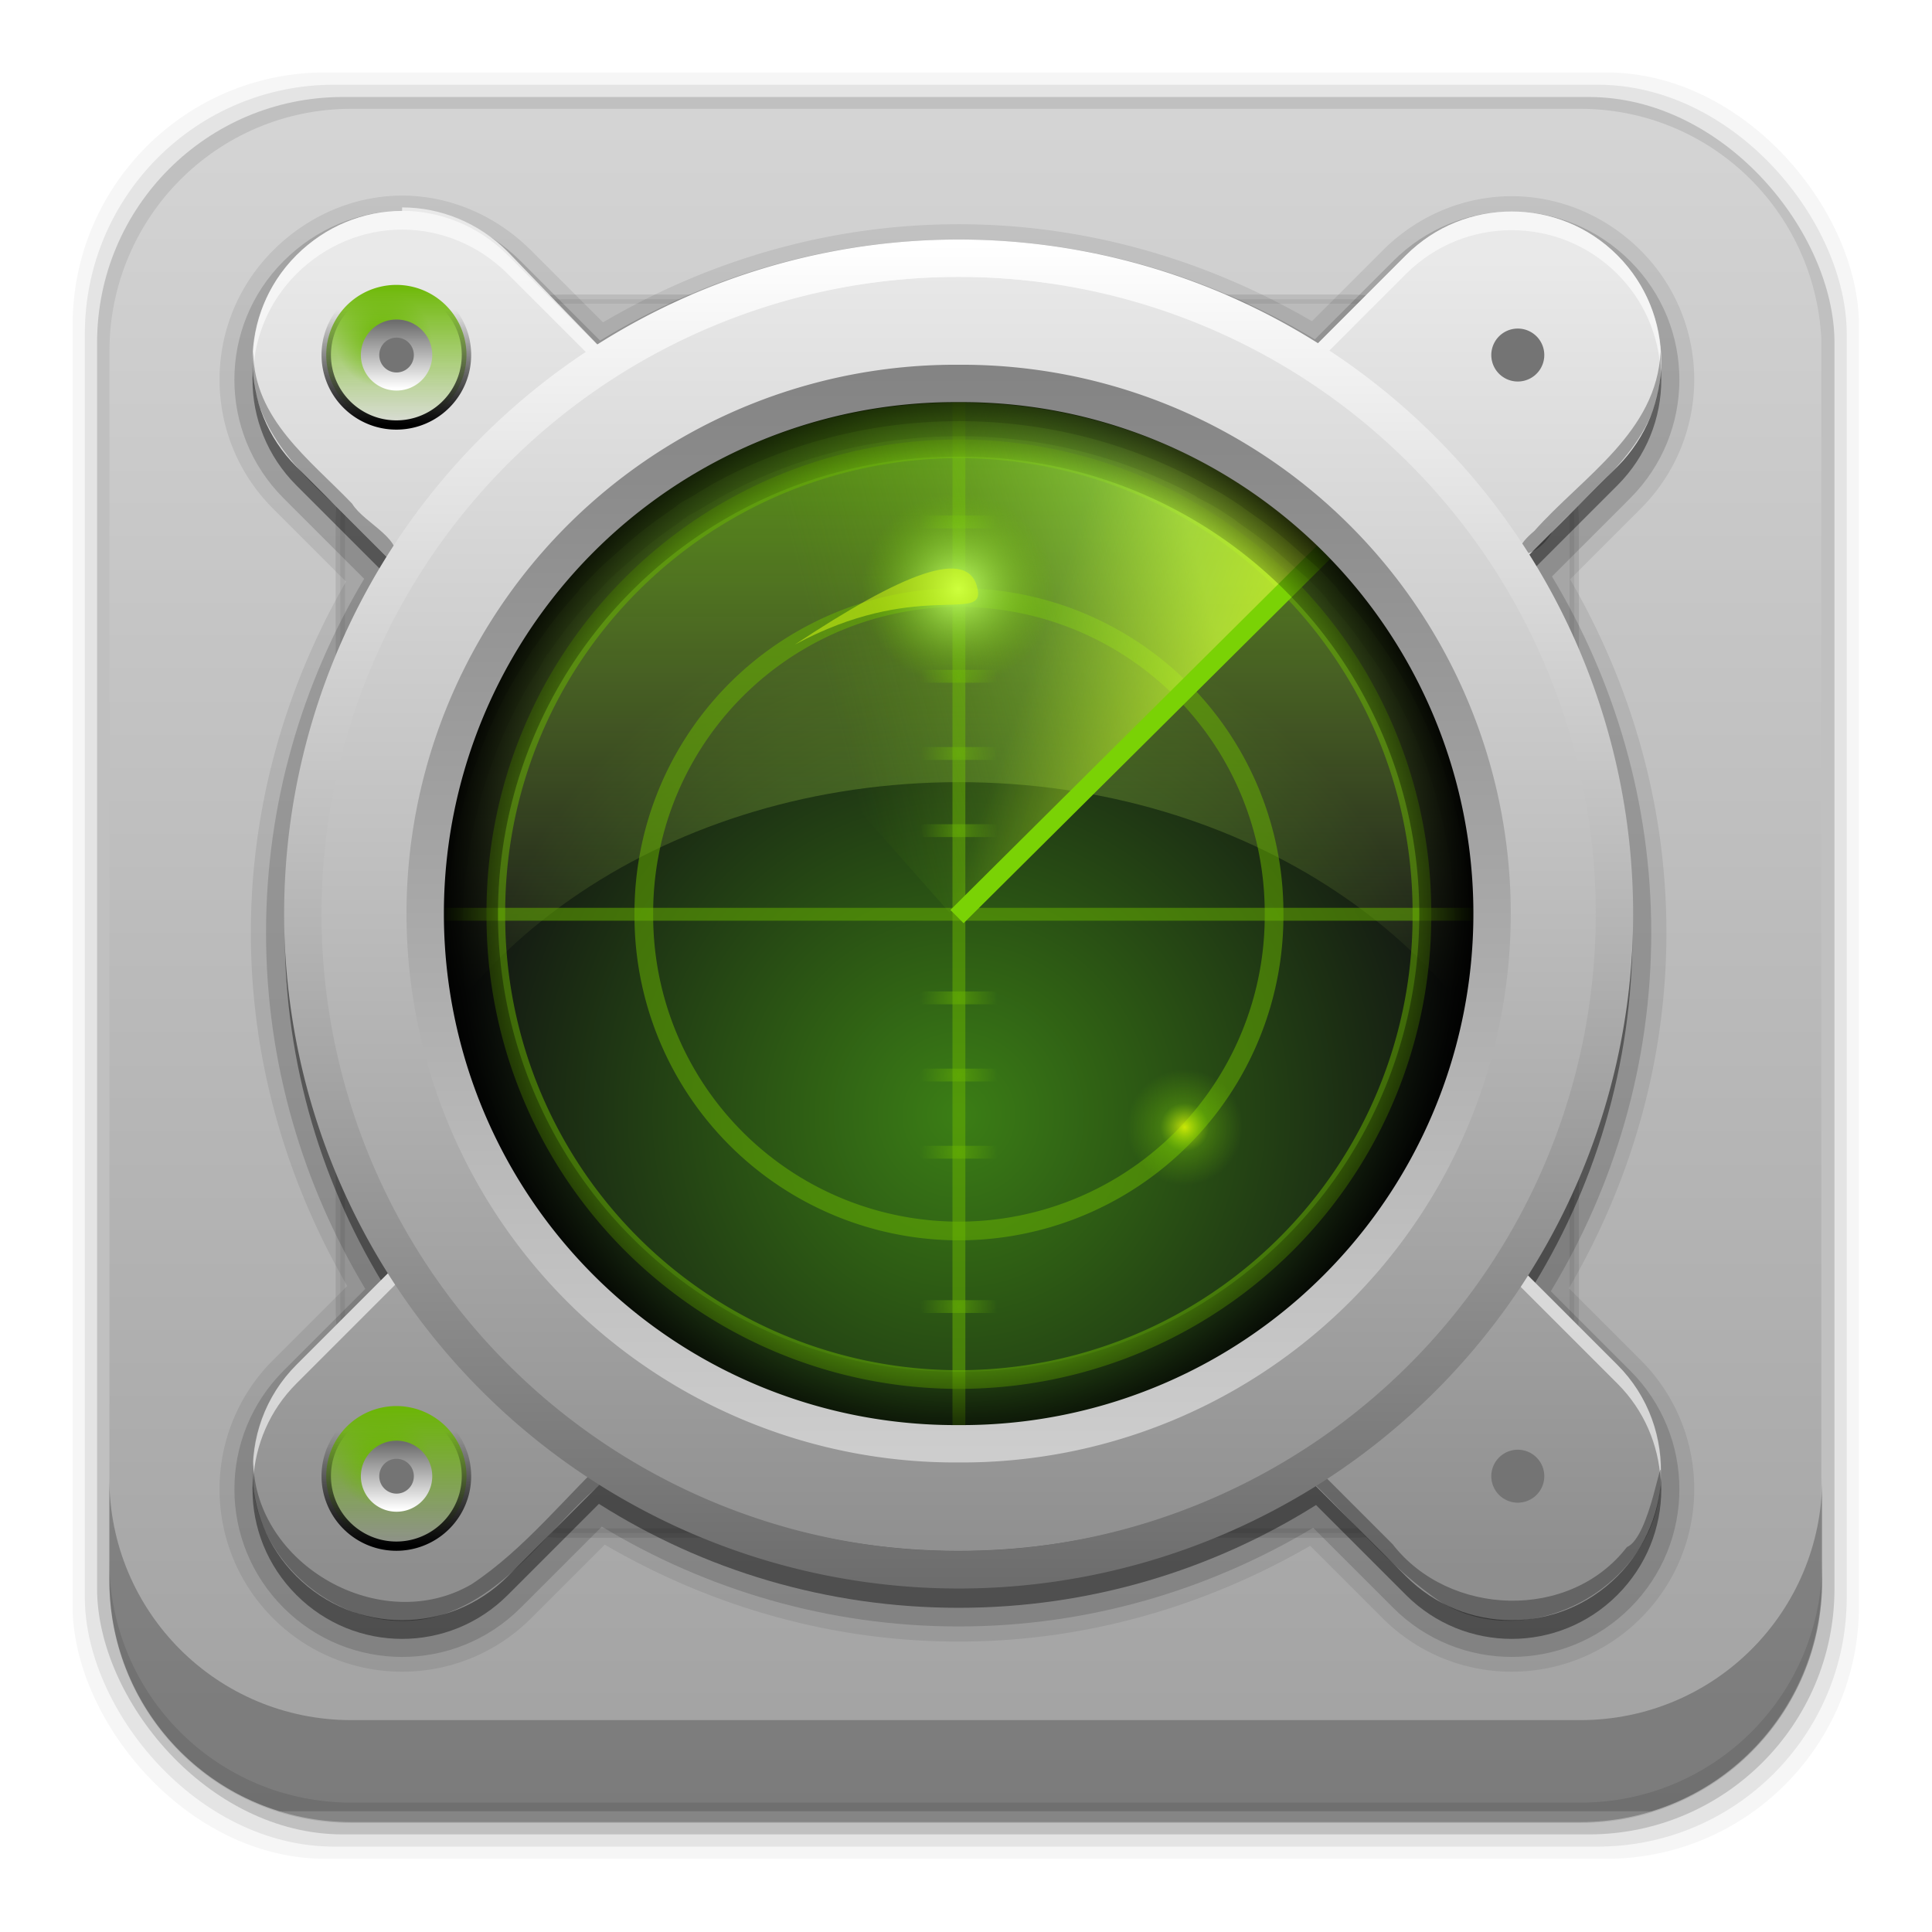 <?xml version="1.0" encoding="UTF-8" standalone="no"?>
<!-- Created with Inkscape (http://www.inkscape.org/) -->

<svg
   xmlns:dc="http://purl.org/dc/elements/1.1/"
   xmlns:cc="http://creativecommons.org/ns#"
   xmlns:rdf="http://www.w3.org/1999/02/22-rdf-syntax-ns#"
   xmlns:svg="http://www.w3.org/2000/svg"
   xmlns="http://www.w3.org/2000/svg"
   xmlns:xlink="http://www.w3.org/1999/xlink"
   xmlns:sodipodi="http://sodipodi.sourceforge.net/DTD/sodipodi-0.dtd"
   xmlns:inkscape="http://www.inkscape.org/namespaces/inkscape"
   id="svg2"
   height="96"
   width="96"
   version="1.1"
   inkscape:version="0.48.5 r10040"
   sodipodi:docname="zenmap.svg">
  <sodipodi:namedview
     pagecolor="#ffffff"
     bordercolor="#666666"
     borderopacity="1"
     objecttolerance="10"
     gridtolerance="10"
     guidetolerance="10"
     inkscape:pageopacity="0"
     inkscape:pageshadow="2"
     inkscape:window-width="640"
     inkscape:window-height="480"
     id="namedview73852" />
  <defs
     id="defs4">
    <linearGradient
       id="linearGradient3700-0">
      <stop
         id="stop3702-2"
         stop-color="#70a83e"
         offset="0" />
      <stop
         id="stop3704-9"
         stop-color="#9fd058"
         offset="1" />
    </linearGradient>
    <linearGradient
       id="linearGradient4982"
       y2="5.988"
       xlink:href="#linearGradient3700-0"
       gradientUnits="userSpaceOnUse"
       x2="48"
       gradientTransform="translate(101.91 941.34)"
       y1="90"
       x1="48" />
    <clipPath
       id="clipPath3613-68">
      <rect
         id="rect3615-90"
         rx="6"
         ry="6"
         height="84"
         width="84"
         y="6"
         x="6"
         fill="#fff" />
    </clipPath>
    <filter
       id="filter3794-65"
       height="1.384"
       width="1.384"
       color-interpolation-filters="sRGB"
       y="-.192"
       x="-.192">
      <feGaussianBlur
         id="feGaussianBlur3796-33"
         stdDeviation="5.28" />
    </filter>
    <radialGradient
       id="radialGradient4133"
       gradientUnits="userSpaceOnUse"
       cy="88.987"
       cx="64.134"
       gradientTransform="matrix(.839 6.6474e-8 -6.789e-8 .856 10.352 12.774)"
       r="39.753">
      <stop
         id="stop3457"
         stop-color="#3b7e15"
         offset="0" />
      <stop
         id="stop3459"
         stop-color="#131813"
         offset="1" />
    </radialGradient>
    <linearGradient
       id="linearGradient3665"
       y2="61.944"
       gradientUnits="userSpaceOnUse"
       x2="58.102"
       gradientTransform="matrix(.688 0 0 .814 4.055 1.642)"
       y1="15.531"
       x1="58.102">
      <stop
         id="stop3661-0"
         stop-color="#6fde00"
         stop-opacity=".742"
         offset="0" />
      <stop
         id="stop3663"
         stop-color="#e3ff77"
         stop-opacity="0"
         offset="1" />
    </linearGradient>
    <radialGradient
       id="radialGradient3573"
       xlink:href="#linearGradient3567"
       gradientUnits="userSpaceOnUse"
       cy="59.5"
       cx="64"
       gradientTransform="matrix(1 0 0 1.374 0 -24.273)"
       r="3" />
    <linearGradient
       id="linearGradient3567">
      <stop
         id="stop3569-1"
         stop-color="#6ab700"
         offset="0" />
      <stop
         id="stop3571-2"
         stop-color="#6ab700"
         stop-opacity="0"
         offset="1" />
    </linearGradient>
    <radialGradient
       id="radialGradient3577"
       xlink:href="#linearGradient3567"
       gradientUnits="userSpaceOnUse"
       cy="59.5"
       cx="64"
       gradientTransform="matrix(1 0 0 1.374 0 -30.273)"
       r="3" />
    <radialGradient
       id="radialGradient3581"
       xlink:href="#linearGradient3567"
       gradientUnits="userSpaceOnUse"
       cy="59.5"
       cx="64"
       gradientTransform="matrix(1 0 0 1.374 0 -36.273)"
       r="3" />
    <radialGradient
       id="radialGradient3585"
       xlink:href="#linearGradient3567"
       gradientUnits="userSpaceOnUse"
       cy="59.5"
       cx="64"
       gradientTransform="matrix(1 0 0 1.374 0 -48.273)"
       r="3" />
    <radialGradient
       id="radialGradient3589"
       xlink:href="#linearGradient3567"
       gradientUnits="userSpaceOnUse"
       cy="59.5"
       cx="64"
       gradientTransform="matrix(1 0 0 1.374 0 -11.273)"
       r="3" />
    <radialGradient
       id="radialGradient3593"
       xlink:href="#linearGradient3567"
       gradientUnits="userSpaceOnUse"
       cy="59.5"
       cx="64"
       gradientTransform="matrix(1 0 0 1.374 0 -5.272)"
       r="3" />
    <radialGradient
       id="radialGradient3597"
       xlink:href="#linearGradient3567"
       gradientUnits="userSpaceOnUse"
       cy="59.5"
       cx="64"
       gradientTransform="matrix(1 0 0 1.374 0 .727)"
       r="3" />
    <radialGradient
       id="radialGradient3601"
       xlink:href="#linearGradient3567"
       gradientUnits="userSpaceOnUse"
       cy="59.5"
       cx="64"
       gradientTransform="matrix(1 0 0 1.374 0 12.727)"
       r="3" />
    <radialGradient
       id="radialGradient3675"
       xlink:href="#linearGradient3677"
       gradientUnits="userSpaceOnUse"
       cy="81.276"
       cx="76.208"
       r="2.748" />
    <linearGradient
       id="linearGradient3677">
      <stop
         id="stop3679-2"
         stop-color="#ecff07"
         offset="0" />
      <stop
         id="stop3687-5"
         stop-color="#93f503"
         stop-opacity=".289"
         offset=".419" />
      <stop
         id="stop3681-5"
         stop-color="#88eb00"
         stop-opacity="0"
         offset="1" />
    </linearGradient>
    <linearGradient
       id="linearGradient3699"
       y2="76.775"
       xlink:href="#linearGradient3701-31"
       gradientUnits="userSpaceOnUse"
       x2="69.852"
       y1="90.907"
       x1="48.103" />
    <linearGradient
       id="linearGradient3701-31">
      <stop
         id="stop3703-20"
         stop-color="#c0ff67"
         offset="0" />
      <stop
         id="stop3705-83"
         stop-color="#68b300"
         stop-opacity="0"
         offset="1" />
    </linearGradient>
    <radialGradient
       id="radialGradient3709"
       xlink:href="#linearGradient3701-31"
       gradientUnits="userSpaceOnUse"
       cy="81.276"
       cx="76.208"
       r="2.748" />
    <filter
       id="filter3737"
       height="1.614"
       width="1.255"
       color-interpolation-filters="sRGB"
       y="-.307"
       x="-.127">
      <feGaussianBlur
         id="feGaussianBlur3739"
         stdDeviation="0.756" />
    </filter>
    <linearGradient
       id="linearGradient3735-2"
       y2="95.403"
       gradientUnits="userSpaceOnUse"
       x2="64.134"
       y1="95.349"
       x1="48.639">
      <stop
         id="stop3731-6"
         stop-color="#d9ff13"
         offset="0" />
      <stop
         id="stop3733-5"
         stop-color="#d9ff13"
         stop-opacity="0"
         offset="1" />
    </linearGradient>
    <linearGradient
       id="linearGradient3199">
      <stop
         id="stop3201-7"
         stop-color="#6d6d6d"
         offset="0" />
      <stop
         id="stop3203-9"
         stop-color="#fff"
         offset="1" />
    </linearGradient>
    <linearGradient
       id="linearGradient3410">
      <stop
         id="stop3412"
         offset="0" />
      <stop
         id="stop3414"
         stop-opacity="0"
         offset="1" />
    </linearGradient>
    <linearGradient
       id="linearGradient48755"
       y2="65.809"
       gradientUnits="userSpaceOnUse"
       x2="112.57"
       gradientTransform="matrix(0 .554 -.533 0 82.678 966.23)"
       y1="65.809"
       x1="15.701">
      <stop
         id="stop3260-63"
         stop-color="#848484"
         offset="0" />
      <stop
         id="stop3262-33"
         stop-color="#cdcdcd"
         offset="1" />
    </linearGradient>
    <linearGradient
       id="linearGradient48758"
       y2="65.809"
       xlink:href="#linearGradient3199"
       gradientUnits="userSpaceOnUse"
       x2="112.61"
       gradientTransform="matrix(0 -.686 .659 0 4.284 1045.7)"
       y1="65.809"
       x1="15.657" />
    <linearGradient
       id="linearGradient48763"
       y2="64"
       gradientUnits="userSpaceOnUse"
       x2="115"
       gradientTransform="matrix(0 -.639 .639 0 6.74 1042.7)"
       y1="64"
       x1="13">
      <stop
         id="stop3193-1"
         stop-color="#8e8e8e"
         offset="0" />
      <stop
         id="stop3195-7"
         stop-color="#e9e9e9"
         offset="1" />
    </linearGradient>
    <radialGradient
       id="radialGradient48766"
       gradientUnits="userSpaceOnUse"
       cy="65.809"
       cx="64.134"
       gradientTransform="matrix(.003 .537 -.507 .003 80.771 967.13)"
       r="51.056">
      <stop
         id="stop4707"
         stop-opacity="0"
         offset="0" />
      <stop
         id="stop4713"
         stop-opacity="0"
         offset=".816" />
      <stop
         id="stop4709"
         offset="1" />
    </radialGradient>
    <linearGradient
       id="linearGradient48787"
       y2="5.988"
       gradientUnits="userSpaceOnUse"
       x2="48"
       gradientTransform="matrix(1.173 0 0 1.173 -9.989 -14.036)"
       y1="90"
       x1="48">
      <stop
         id="stop3189-75"
         stop-color="#a0a0a0"
         offset="0" />
      <stop
         id="stop3191-89"
         stop-color="#dcdcdc"
         offset="1" />
    </linearGradient>
    <radialGradient
       id="radialGradient48790"
       xlink:href="#linearGradient3567"
       gradientUnits="userSpaceOnUse"
       cy="22.181"
       cx="22.723"
       gradientTransform="matrix(.688 0 0 .677 7.415 7.544)"
       r="3.742" />
    <linearGradient
       id="linearGradient48792"
       y2="21.092"
       xlink:href="#linearGradient3567"
       gradientUnits="userSpaceOnUse"
       x2="19.766"
       y1="21.092"
       x1="27.734" />
    <linearGradient
       id="linearGradient48794"
       y2="23.371"
       xlink:href="#linearGradient3410"
       gradientUnits="userSpaceOnUse"
       x2="26.162"
       y1="23.371"
       x1="20" />
    <linearGradient
       id="linearGradient48796"
       y2="23.371"
       xlink:href="#linearGradient3199"
       gradientUnits="userSpaceOnUse"
       x2="28.485"
       y1="23.371"
       x1="19" />
  </defs>
  <g
     id="layer1"
     transform="translate(0 -956.36)">
    <rect
       id="rect5261-6"
       fill-opacity=".039"
       ry="12.552"
       height="88.762"
       width="88.762"
       y="959.96"
       x="3.608" />
    <rect
       id="rect5259-9"
       fill-opacity=".078"
       ry="12.38"
       height="87.546"
       width="87.546"
       y="960.57"
       x="4.216" />
    <rect
       id="rect5257-5"
       fill-opacity=".157"
       ry="12.208"
       height="86.33"
       width="86.33"
       y="961.18"
       x="4.824" />
    <path
       id="rect2419"
       d="m17.469 5.406c-6.668 0-12.032 5.395-12.032 12.063l0.001 61.031c0 5.418 3.533 9.982 8.438 11.5h68.187c4.715-1.457 8.172-5.734 8.438-10.875v-62.281c-0.321-6.377-5.54-11.438-12-11.438l-61.031 0z"
       transform="translate(0 956.36)"
       fill="url(#linearGradient48787)" />
    <rect
       id="rect3873"
       rx="6"
       ry="6"
       height="84"
       width="84"
       display="none"
       y="947.34"
       x="107.91"
       fill="url(#linearGradient4982)" />
    <rect
       id="rect3880"
       rx="6"
       ry="6"
       height="84"
       width="84"
       display="none"
       y="947.34"
       x="107.91"
       fill="url(#linearGradient4982)" />
    <path
       id="rect5265-0"
       d="m5.432 1029.8v5.066c0 6.668 5.364 12.032 12.032 12.032h61.049c6.668 0 12.032-5.364 12.032-12.032v-5.066c0 6.668-5.364 12.032-12.032 12.032h-61.049c-6.668 0-12.032-5.364-12.032-12.032z"
       fill-opacity=".235" />
    <path
       id="path5252-0"
       d="m5.432 1033.9v1.013c0 6.668 5.364 12.032 12.032 12.032h61.049c6.668 0 12.032-5.364 12.032-12.032v-1.013c0 6.668-5.364 12.032-12.032 12.032h-61.049c-6.668 0-12.032-5.364-12.032-12.032z"
       fill-opacity=".098" />
    <g
       id="layer5"
       transform="matrix(.929 0 0 .929 2.975 957.29)">
      <rect
         id="rect3171"
         height="66"
         stroke="#000"
         stroke-linecap="round"
         stroke-width=".5"
         rx="12"
         ry="12"
         width="66"
         opacity=".3"
         clip-path="url(#clipPath3613-68)"
         filter="url(#filter3794-65)"
         y="15"
         x="15" />
    </g>
    <g
       id="layer3"
       transform="matrix(.929 0 0 .929 2.975 957.29)">
      <path
         id="path3172"
         d="m103.89 75.527a39.753 39.753 0 1 1 -79.505 0 39.753 39.753 0 1 1 79.505 0z"
         transform="matrix(.802 0 0 .802 -3.373 -12.703)"
         fill="url(#radialGradient4133)" />
      <path
         id="path3650"
         d="m48.094 15.995c-17.609 0-31.911 16.926-31.911 37.767 0 2.642 0.251 5.222 0.688 7.711 3.013-11.784 15.849-20.639 31.223-20.639s28.21 8.855 31.223 20.639c0.437-2.489 0.688-5.07 0.688-7.711 0-20.841-14.302-37.767-31.911-37.767z"
         fill="url(#linearGradient3665)" />
      <path
         id="path3476"
         opacity=".5"
         stroke-linejoin="round"
         d="m103.89 75.527a39.753 39.753 0 1 1 -79.505 0 39.753 39.753 0 1 1 79.505 0z"
         transform="matrix(.623 0 0 .623 8.128 .842)"
         stroke="#6ab700"
         stroke-linecap="square"
         stroke-width="1.605"
         fill="none" />
      <path
         id="path3480"
         opacity=".5"
         stroke-linejoin="round"
         d="m103.89 75.527a39.753 39.753 0 1 1 -79.505 0 39.753 39.753 0 1 1 79.505 0z"
         transform="matrix(.424 0 0 .424 20.895 15.876)"
         stroke="#6ab700"
         stroke-linecap="square"
         stroke-width="2.358"
         fill="none" />
      <g
         id="g3603"
         transform="matrix(.688 0 0 .688 4.055 3.868)">
        <path
           id="path3482"
           opacity=".5"
           d="m63.5 18v92h1v-92h-1z"
           fill-rule="evenodd"
           fill="#6ab700" />
        <rect
           id="rect3486"
           opacity=".5"
           height="1"
           width="6"
           y="57"
           x="61"
           fill="url(#radialGradient3573)" />
        <rect
           id="rect3575"
           opacity=".5"
           height="1"
           width="6"
           y="51"
           x="61"
           fill="url(#radialGradient3577)" />
        <rect
           id="rect3579"
           opacity=".5"
           height="1"
           width="6"
           y="45"
           x="61"
           fill="url(#radialGradient3581)" />
        <rect
           id="rect3583"
           opacity=".5"
           height="1"
           width="6"
           y="33"
           x="61"
           fill="url(#radialGradient3585)" />
        <rect
           id="rect3587"
           opacity=".5"
           height="1"
           width="6"
           y="70"
           x="61"
           fill="url(#radialGradient3589)" />
        <rect
           id="rect3591"
           opacity=".5"
           height="1"
           width="6"
           y="76"
           x="61"
           fill="url(#radialGradient3593)" />
        <rect
           id="rect3595"
           opacity=".5"
           height="1"
           width="6"
           y="82"
           x="61"
           fill="url(#radialGradient3597)" />
        <rect
           id="rect3599"
           opacity=".5"
           height="1"
           width="6"
           y="94"
           x="61"
           fill="url(#radialGradient3601)" />
      </g>
      <g
         id="g3614"
         transform="matrix(0 .688 -.688 0 92.133 3.868)">
        <path
           id="path3616"
           opacity=".5"
           d="m63.5 18v92h1v-92h-1z"
           fill-rule="evenodd"
           fill="#6ab700" />
        <rect
           id="rect3618"
           opacity=".5"
           height="1"
           width="6"
           y="57"
           x="61"
           fill="url(#radialGradient3573)" />
        <rect
           id="rect3620"
           opacity=".5"
           height="1"
           width="6"
           y="51"
           x="61"
           fill="url(#radialGradient3577)" />
        <rect
           id="rect3622"
           opacity=".5"
           height="1"
           width="6"
           y="45"
           x="61"
           fill="url(#radialGradient3581)" />
        <rect
           id="rect3624"
           opacity=".5"
           height="1"
           width="6"
           y="33"
           x="61"
           fill="url(#radialGradient3585)" />
        <rect
           id="rect3626"
           opacity=".5"
           height="1"
           width="6"
           y="70"
           x="61"
           fill="url(#radialGradient3589)" />
        <rect
           id="rect3628"
           opacity=".5"
           height="1"
           width="6"
           y="76"
           x="61"
           fill="url(#radialGradient3593)" />
        <rect
           id="rect3630"
           opacity=".5"
           height="1"
           width="6"
           y="82"
           x="61"
           fill="url(#radialGradient3597)" />
        <rect
           id="rect3632"
           opacity=".5"
           height="1"
           width="6"
           y="94"
           x="61"
           fill="url(#radialGradient3601)" />
      </g>
      <path
         id="path3667"
         opacity=".8"
         d="m78.956 81.276a2.748 2.748 0 1 1 -5.497 0 2.748 2.748 0 1 1 5.497 0z"
         transform="matrix(1.127 0 0 1.127 -25.727 -32.307)"
         fill="url(#radialGradient3675)" />
      <path
         id="path3683"
         d="m78.956 81.276a2.748 2.748 0 1 1 -5.497 0 2.748 2.748 0 1 1 5.497 0z"
         transform="matrix(1.502 0 0 1.502 -72.251 -68.679)"
         fill="url(#radialGradient3675)" />
      <path
         id="path3691"
         opacity="0.568"
         d="m98.561 95.403a39.753 39.753 0 0 1 -52.94 15.297l18.513-35.173z"
         transform="matrix(-.761 -.255 .255 -.761 77.132 121.64)"
         fill="url(#linearGradient3699)" />
      <path
         id="path3707"
         d="m78.956 81.276a2.748 2.748 0 1 1 -5.497 0 2.748 2.748 0 1 1 5.497 0z"
         transform="matrix(1.877 0 0 1.877 -94.986 -122.05)"
         fill="url(#radialGradient3709)" />
      <path
         id="path3711"
         opacity=".707"
         d="m13.762 37.555c9.344-5.042 14.667-1.696 14.23-4.238-0.601-3.503-5.936-1.245-14.23 4.238z"
         fill-rule="evenodd"
         transform="matrix(.688 0 0 .688 29.839 7.64)"
         filter="url(#filter3737)"
         fill="#d9ff13" />
      <path
         id="path3727"
         opacity=".568"
         d="m64.134 115.28a39.753 39.753 0 0 1 -18.513 -4.58l18.513-35.173z"
         transform="matrix(-.761 -.255 .255 -.761 77.132 121.64)"
         fill="url(#linearGradient3735-2)" />
      <path
         id="path3689"
         d="m47.984 48.024 22.626-22.483"
         stroke="#7ad205"
         stroke-width="1px"
         fill="none" />
    </g>
    <path
       id="path5129"
       opacity="0.08"
       d="m19.98 966.08c-2.344 0-4.651 0.966-6.413 2.728-3.544 3.544-3.544 9.282 0 12.826l3.627 3.627c-2.956 5.147-4.73 11.073-4.73 17.44 0 6.408 1.795 12.383 4.788 17.556l-3.685 3.685c-3.544 3.544-3.544 9.282 0 12.826 3.544 3.544 9.282 3.544 12.826 0l3.656-3.656c5.184 3.017 11.168 4.817 17.585 4.817 6.37 0 12.313-1.783 17.469-4.759l3.598 3.598c3.544 3.544 9.282 3.544 12.826 0 3.544-3.544 3.544-9.282 0-12.826l-3.569-3.569c3.035-5.202 4.846-11.216 4.846-17.672 0-6.413-1.791-12.381-4.788-17.556l3.511-3.511c3.544-3.544 3.544-9.282 0-12.826-1.77-1.77-4.086-2.699-6.413-2.699s-4.643 0.929-6.413 2.699l-3.511 3.511c-5.176-3.009-11.146-4.817-17.556-4.817-6.457 0-12.467 1.823-17.672 4.875l-3.569-3.569c-1.762-1.762-4.069-2.728-6.413-2.728zm27.654 11.955c4.228 0 8.22 1.061 11.694 2.931 0.049 0.026 0.096 0.06 0.145 0.087 0.019 0.01 0.028 0.041 0.058 0.058a0.751 0.751 0 0 0 0.029 0c0.31 0.171 0.581 0.296 0.812 0.435 0.264 0.159 0.531 0.334 0.812 0.522 0.019 0.013 0.039 0.016 0.058 0.029 0.005 0.005-0.004 0.025 0 0.029 0.007 0.007 0.023-0.006 0.029 0 0.019 0.013 0.039 0.016 0.058 0.029 0.021 0.016 0.045 0.049 0.058 0.058 0.077 0.052 0.116 0.096 0.145 0.116 0.414 0.284 0.853 0.592 1.248 0.9 0.441 0.344 0.877 0.718 1.306 1.103 0.396 0.354 0.741 0.625 1.016 0.9 0.213 0.213 0.441 0.447 0.667 0.696 0.053 0.059 0.091 0.114 0.145 0.174 0.031 0.041 0.05 0.104 0.087 0.145 0.384 0.429 0.759 0.864 1.103 1.306 0.307 0.394 0.616 0.834 0.9 1.248 0.083 0.121 0.173 0.216 0.145 0.174 0.243 0.362 0.45 0.674 0.638 0.987 0.14 0.232 0.264 0.502 0.435 0.812 0.02 0.035 0.047 0.066 0.058 0.087 0.018 0.035 0.032 0.069 0.087 0.145 1.87 3.474 2.931 7.466 2.931 11.694 0 4.332-1.12 8.393-3.076 11.926-0.094 0.17-0.113 0.285-0.116 0.29-0.227 0.397-0.514 0.833-0.783 1.248v0.029c0.026-0.043-0.024 0.015-0.058 0.058-0.017 0.021-0.006 0-0.029 0.029-0.006 0.01-0.024 0.021-0.029 0.029-0.007 0.01 0.006 0.023 0 0.029-0.03 0.032-0.017 0.042-0.029 0.059h-0.029c-0.01 0.014-0.022 0.047-0.029 0.058-0.052 0.077-0.096 0.115-0.116 0.145-0.208 0.303-0.418 0.586-0.609 0.842a0.751 0.751 0 0 0 0 0.029c-0.167 0.223-0.32 0.45-0.493 0.667-0 0-0.047 0.048-0.058 0.058-0.017 0.021-0.041 0.037-0.058 0.059-0.01 0.011-0.019 0.018-0.029 0.029-0.019 0.022-0.057 0.08-0.087 0.116a0.751 0.751 0 0 0 -0.058 0.087c-0.183 0.216-0.399 0.432-0.609 0.667-0.302 0.337-0.558 0.642-0.842 0.929-0.237 0.24-0.476 0.455-0.667 0.638-0.03 0.019-0.048 0.051-0.058 0.058h-0.029c-0.037 0.033-0.072 0.105-0.116 0.145a0.751 0.751 0 0 0 0 0.029c-0.004 0-0.014-0.01-0.029 0a0.751 0.751 0 0 0 -0.029 0c-0.022 0.019-0.033 0.036-0.058 0.058-0.012 0.011-0.016 0.018-0.029 0.029v-0.029a0.751 0.751 0 0 0 -0.058 0.058c-0.006 0.01-0.015 0.015-0.029 0.029-0.273 0.245-0.524 0.478-0.754 0.667-0.296 0.244-0.62 0.466-0.929 0.696a0.751 0.751 0 0 0 0 0.029 0.751 0.751 0 0 0 -0.029 0.029c-0.014 0.013-0.017 0.018-0.029 0.029a0.751 0.751 0 0 0 -0.029 0.029c-0.008 0.01-0.115 0.092-0.029 0.029-0.013 0.012-0.015 0.015-0.029 0.029-0.008 0.01-0.021-0.01-0.029 0-0.403 0.289-0.856 0.566-1.335 0.871 0.017-0.011-0.163 0.089-0.348 0.203-0.383 0.235-0.692 0.429-1.016 0.61-0.029 0.016-0.059 0.043-0.087 0.059-0.018 0.01-0.033 0.016-0.058 0.029-3.485 1.884-7.48 2.96-11.723 2.96-4.228 0-8.22-1.061-11.694-2.931-0.076-0.055-0.11-0.069-0.145-0.087-0.022-0.011-0.052-0.038-0.087-0.058-0.31-0.171-0.581-0.296-0.812-0.435-0.264-0.159-0.518-0.317-0.783-0.493-0.011-0.01-0.018-0.021-0.029-0.029h-0.029a0.751 0.751 0 0 0 -0.029 -0.059c-0.007-0.01-0.023 0.01-0.029 0-0.032-0.031-0.042-0.017-0.058-0.029a0.751 0.751 0 0 0 -0.029 0 0.751 0.751 0 0 0 0 -0.029c-0.007-0.01-0.022-0.025-0.029-0.029-0.077-0.052-0.115-0.095-0.145-0.116-0.303-0.207-0.586-0.418-0.842-0.609 0 0-0.026 0.001-0.029 0-0.003-0.001-0.024 0.001-0.029 0-0.051-0.036-0.091-0.084-0.058-0.058v0.029c-0.039-0.011-0.061-0.013-0.116-0.029-0.114-0.033-0.195-0.074-0.232-0.087 0.017 0.001 0.045-0.01 0.087 0 0.021 0 0.087 0.029 0.087 0.029-0 0 0.031 0.018 0.058 0.029h0.029v-0.029c-0.237-0.181-0.504-0.374-0.754-0.58 0.038 0.032 0.039-0.013-0.116-0.145-0.148-0.127-0.394-0.333-0.638-0.551-0.042-0.037-0.104-0.056-0.145-0.087-0.032-0.03-0.055-0.058-0.087-0.087-0.032-0.018-0.045-0.04-0.087-0.058-0.249-0.227-0.488-0.459-0.696-0.667-0.273-0.272-0.546-0.621-0.9-1.016-0.251-0.28-0.502-0.547-0.696-0.783-0.202-0.246-0.372-0.454-0.522-0.638-0.018-0.039-0.025-0.058-0.058-0.116a0.751 0.751 0 0 0 -0.029 0 0.751 0.751 0 0 0 -0.029 -0.058 0.751 0.751 0 0 0 0 -0.029c-0.147-0.192-0.177-0.216-0.058-0.058-0.008-0.011-0.044-0.042-0.058-0.058-0.004 0-0.023-0.022-0.029-0.029 0.003 0 0.001-0.028 0-0.029-0.006-0.01-0.022 0.01-0.029 0-0.007-0.01 0.007-0.022 0-0.029-0.009-0.01-0.018-0.019-0.029-0.029-0.015-0.021-0.044-0.037-0.058-0.059-0.068-0.097-0.122-0.201-0.203-0.319 0.065 0.092-0.073-0.129-0.203-0.319-0.021-0.03-0.064-0.068-0.116-0.145-0.005-0.01-0.024-0.022-0.029-0.029-0.003 0 0.003-0.025 0-0.029h-0.029c-0.012-0.017 0.001-0.026-0.029-0.059a0.751 0.751 0 0 0 0 -0.029c-0.007-0.01-0.019-0.019-0.029-0.029-0.006-0.01-0.02 0.01-0.029 0-0.003 0 0.006-0.024 0-0.029-0.004 0 0.01-0.016 0-0.029h-0.029c-0.004 0 0.006-0.022 0-0.029-0.003 0-0.022 0.01-0.029 0-0.005-0.01 0.005-0.022 0-0.029-0.162-0.246-0.316-0.48-0.464-0.726-0.14-0.232-0.264-0.502-0.435-0.812-0.02-0.035-0.047-0.066-0.058-0.087-0.004-0.01 0.005-0.021 0-0.029-0.016-0.03-0.04-0.051-0.087-0.116-1.87-3.474-2.931-7.466-2.931-11.694 0-4.244 1.076-8.239 2.96-11.723 0.014-0.025 0.019-0.04 0.029-0.058 0.006-0.011 0.023-0.018 0.029-0.029 0.005-0.01 0.029-0.057 0.029-0.058 0-0-0.003-0.02 0-0.029 0.178-0.317 0.379-0.612 0.609-0.987 0.136-0.221 0.274-0.466 0.406-0.667a0.751 0.751 0 0 0 -0.029 -0.029c0.01-0.009 0.027 0.002 0.029 0 0.002-0.002-0-0.029 0-0.029 0.005-0.007 0.024-0.02 0.029-0.029 0.004-0.006-0.004-0.022 0-0.029a0.751 0.751 0 0 0 0.029 0c0.011-0.013 0.023-0.02 0.029-0.029a0.751 0.751 0 0 0 0.029 -0.058c0.006-0.009-0.006-0.02 0-0.029 0.043-0.065 0.098-0.09 0.116-0.116 0.02-0.03 0.046-0.069 0.058-0.087 0.268-0.387 0.553-0.79 0.842-1.161 0.344-0.441 0.718-0.877 1.103-1.306 0.034-0.038 0.059-0.081 0.087-0.116 0.028-0.035 0.061-0.07 0.087-0.116 0.016-0.015 0.035-0.035 0.058-0.058 0.018-0.018 0.031-0 0.058-0.029 0.212-0.227 0.449-0.51 0.696-0.754 0.286-0.283 0.59-0.539 0.929-0.842 0.429-0.384 0.864-0.759 1.306-1.103 0.394-0.307 0.834-0.616 1.248-0.9 0.029-0.02 0.068-0.064 0.145-0.116 0.006-0.005 0.022-0.024 0.029-0.029 0.004-0.003 0.024 0.004 0.029 0 0.004-0.003-0.005-0.026 0-0.029 0.016-0.012 0.026 0.001 0.058-0.029 0.005-0.004 0.024 0.005 0.029 0 0.015-0.015 0.036-0.031 0.058-0.058a0.751 0.751 0 0 0 0.058 -0.029c0.001-0.001-0.006-0.023 0-0.029h0.029c0.012-0.012 0.02-0.02 0.029-0.029 0.089-0.054 0.31-0.154 0.58-0.319 0.325-0.199 0.599-0.358 0.842-0.493 0.037-0.021 0.064-0.045 0.087-0.058 3.533-1.956 7.594-3.076 11.926-3.076zm-21.299 38.06c-0.062 0.013-0.097 0.054-0.116 0.058-0.005 0.001-0.029 0-0.029 0-0 0-0.029 0.038-0.058 0.058-0.055 0.039-0.112 0.034-0.145 0.058 0.028-0.027 0.058-0.058 0.058-0.058-0 0 0.073-0.027 0.145-0.058 0.072-0.031 0.145-0.058 0.145-0.058zm38.275 5.542c0-0 0.215 0.649 0.232 0.696-0.03 0.011-0.058 0.029-0.058 0.029l-0.116 0.029s-0.058-0.754-0.058-0.754z" />
    <path
       id="path5125"
       opacity=".15"
       d="m19.98 966.84c-2.14 0-4.265 0.87-5.891 2.495-3.257 3.257-3.257 8.524 0 11.781l4.005 4.005c-3.07 5.151-4.875 11.15-4.875 17.585 0 6.475 1.826 12.526 4.933 17.701l-4.062 4.062c-3.257 3.257-3.257 8.524 0 11.781 3.257 3.257 8.524 3.257 11.781 0l4.034-4.034c5.185 3.132 11.246 4.962 17.73 4.962 6.437 0 12.455-1.814 17.614-4.904l3.975 3.975c3.257 3.257 8.524 3.257 11.781 0 3.257-3.257 3.257-8.524 0-11.781l-3.946-3.946c3.149-5.202 4.991-11.294 4.991-17.817 0-6.481-1.822-12.524-4.933-17.701l3.888-3.888c3.257-3.257 3.257-8.524 0-11.781-1.63-1.63-3.76-2.466-5.891-2.466s-4.261 0.837-5.891 2.466l-3.888 3.888c-5.178-3.124-11.226-4.962-17.701-4.962-6.522 0-12.612 1.854-17.817 5.02l-3.946-3.946c-1.625-1.625-3.751-2.495-5.891-2.495zm27.654 10.446c4.416 0 8.572 1.127 12.188 3.105-0.108-0.059-0.079-0.034 0.087 0.058 0.295 0.163 0.577 0.305 0.842 0.464 0.329 0.199 0.644 0.409 0.987 0.638 0.013 0.012 0.005 0.011 0.029 0.029 0.024 0.018-0.01 0.003 0.029 0.029 0.07 0.047 0.129 0.086 0.174 0.116 0.424 0.291 0.867 0.609 1.277 0.929 0.463 0.361 0.901 0.743 1.335 1.132 0.374 0.334 0.727 0.611 1.045 0.929 0.281 0.281 0.555 0.584 0.842 0.9-0.018-0.02-0.022 0.023 0.087 0.145 0.388 0.434 0.771 0.871 1.132 1.335 0.319 0.41 0.638 0.852 0.929 1.277 0.071 0.104 0.125 0.173 0.145 0.203 0.238 0.355 0.462 0.675 0.667 1.016 0.159 0.265 0.301 0.546 0.464 0.842 0.092 0.167 0.117 0.195 0.058 0.087 1.978 3.616 3.105 7.772 3.105 12.188 0 4.461-1.147 8.662-3.163 12.304-0.068 0.124-0.099 0.209-0.145 0.29-0.236 0.414-0.507 0.852-0.783 1.277-0.025 0.038-0.093 0.101-0.145 0.174-0.012 0.01-0.011 0.025-0.058 0.087-0.018 0.024-0.003-0.01-0.029 0.029-0.047 0.071-0.085 0.129-0.116 0.174-0.205 0.299-0.402 0.594-0.609 0.871-0.233 0.312-0.473 0.622-0.725 0.929 0.095-0.115 0.085-0.109-0.029 0.029-0.217 0.263-0.472 0.533-0.696 0.783-0.293 0.327-0.561 0.645-0.871 0.958-0.253 0.256-0.501 0.515-0.725 0.725h-0.029c-0.046 0.04-0.152 0.141-0.29 0.261-0.067 0.058-0.032 0.03-0.029 0.029 0.002-0-0.06 0.028-0.029 0-0.272 0.243-0.54 0.501-0.812 0.725-0.308 0.254-0.614 0.49-0.929 0.726-0 0 0.002 0.027 0 0.029-0.008 0.01-0.055 0.023-0.087 0.058-0.021 0.016-0.037 0.043-0.058 0.058-0.451 0.328-0.935 0.619-1.422 0.929-0.06 0.038-0.188 0.104-0.348 0.203-0.409 0.251-0.778 0.488-1.161 0.696 0.034-0.019 0.013-0.01-0.058 0.029-3.591 1.941-7.701 3.047-12.071 3.047-4.416 0-8.572-1.127-12.188-3.105 0.108 0.059 0.08 0.034-0.087-0.058-0.295-0.163-0.577-0.305-0.842-0.464-0.289-0.174-0.573-0.352-0.871-0.551 0.004 0-0.03-0.02-0.116-0.087-0.012-0.01-0.017-0.021-0.029-0.029-0.024-0.019 0.01 0-0.029-0.029-0.07-0.047-0.129-0.085-0.174-0.116-0.299-0.205-0.594-0.402-0.871-0.609-0-0-0.025 0-0.029 0-0.027-0.02-0.06-0.037-0.087-0.059-0.046-0.025-0.087-0.058-0.087-0.058-0.255-0.195-0.507-0.405-0.754-0.609-0.058-0.047-0.099-0.106-0.145-0.145-0.18-0.153-0.409-0.376-0.638-0.58-0.123-0.11-0.165-0.105-0.145-0.087-0.312-0.284-0.623-0.565-0.9-0.842-0.316-0.316-0.595-0.672-0.929-1.045-0.238-0.266-0.504-0.543-0.725-0.812-0.218-0.264-0.423-0.489-0.609-0.726-0-0-0.027-0.061-0.058-0.116-0.016-0.02-0.043-0.038-0.058-0.058-0.003 0 0-0.029 0-0.029-0.022-0.03-0.013-0.01-0.029-0.029-0.032-0.039-0.044-0.047-0.058-0.058-0.018-0.024-0.04-0.06-0.058-0.087-0.08-0.116-0.159-0.228-0.261-0.377-0.028-0.039-0.092-0.157-0.203-0.319-0.031-0.045-0.069-0.104-0.116-0.174-0.026-0.039-0.011 0-0.029-0.029-0.031-0.047-0.01 0-0.029-0.029-0.042-0.047-0.083-0.113-0.087-0.116-0.199-0.297-0.377-0.582-0.551-0.871-0.159-0.265-0.301-0.546-0.464-0.842-0.092-0.167-0.117-0.195-0.058-0.087-1.978-3.616-3.105-7.772-3.105-12.188 0-4.37 1.106-8.481 3.047-12.071 0.038-0.071 0.048-0.092 0.029-0.058 0.208-0.383 0.445-0.752 0.696-1.161 0.123-0.2 0.254-0.436 0.406-0.667 0.013-0.019-0.011-0.012 0-0.029-0.005 0.005 0.021-0.03 0.087-0.116-0.001-0 0.034-0.037 0.029-0.029 0.018-0.024 0.003 0.01 0.029-0.029 0.047-0.07 0.086-0.13 0.116-0.174 0.035-0.051 0.056-0.084 0.058-0.087 0.275-0.396 0.571-0.805 0.871-1.19 0.361-0.463 0.743-0.901 1.132-1.335 0.112-0.125 0.121-0.182 0.087-0.145 0.097-0.107 0.168-0.165 0.203-0.203 0.213-0.229 0.465-0.497 0.725-0.754 0.312-0.309 0.629-0.577 0.958-0.871 0.434-0.388 0.871-0.771 1.335-1.132 0.41-0.319 0.852-0.638 1.277-0.929 0.044-0.03 0.104-0.069 0.174-0.116 0.039-0.026 0.005-0.011 0.029-0.029 0.042-0.028 0.053-0.034 0.087-0.058 0.005-0.01 0.056-0.056 0.058-0.058 0.038-0.028 0.092-0.071 0.116-0.087 0.153-0.1 0.361-0.196 0.609-0.348 0.322-0.197 0.605-0.374 0.871-0.522 0.159-0.089 0.188-0.114 0.087-0.058 3.641-2.016 7.842-3.163 12.304-3.163z" />
    <path
       id="path5106"
       opacity=".4"
       d="m19.98 967.77c-1.899 0-3.797 0.75-5.252 2.205-2.91 2.91-2.91 7.594 0 10.504l4.498 4.498c-3.215 5.146-5.078 11.21-5.078 17.73 0 6.56 1.885 12.679 5.136 17.846l-4.556 4.556c-2.91 2.91-2.91 7.594 0 10.504 2.91 2.91 7.594 2.91 10.504 0l4.527-4.527c5.175 3.278 11.308 5.165 17.875 5.165 6.521 0 12.607-1.872 17.759-5.107l4.469 4.469c2.91 2.91 7.594 2.91 10.504 0 2.91-2.91 2.91-7.595 0-10.504l-4.44-4.44c3.295-5.19 5.194-11.355 5.194-17.962 0-6.566-1.879-12.677-5.136-17.846l4.382-4.382c2.91-2.91 2.91-7.594 0-10.504-1.455-1.455-3.354-2.176-5.252-2.176s-3.797 0.721-5.252 2.176l-4.382 4.382c-5.171-3.27-11.287-5.165-17.846-5.165-6.605 0-12.768 1.911-17.962 5.223l-4.44-4.44c-1.455-1.455-3.353-2.205-5.252-2.205zm27.654 8.589c4.572 0 8.877 1.171 12.623 3.221 0.031 0.017 0.057 0.041 0.087 0.058 0.293 0.162 0.584 0.321 0.871 0.493 0.366 0.221 0.719 0.458 1.074 0.696 0.007 0.006 0.021 0.024 0.029 0.029 0.06 0.04 0.115 0.075 0.174 0.116 0.442 0.303 0.883 0.629 1.306 0.958 0.478 0.372 0.942 0.757 1.393 1.161 0.366 0.328 0.726 0.639 1.074 0.987 0.301 0.301 0.584 0.613 0.871 0.929 0.047 0.052 0.069 0.093 0.116 0.145 0.404 0.451 0.788 0.915 1.161 1.393 0.329 0.422 0.654 0.863 0.958 1.306 0.047 0.069 0.099 0.134 0.145 0.203 0.238 0.354 0.475 0.707 0.696 1.074 0.172 0.286 0.332 0.577 0.493 0.871 0.017 0.031 0.041 0.056 0.058 0.087 2.05 3.746 3.221 8.051 3.221 12.623 0 4.619-1.19 8.966-3.279 12.739-0.059 0.106-0.114 0.214-0.174 0.319-0.253 0.443-0.535 0.879-0.812 1.306-0.065 0.099-0.137 0.192-0.203 0.29-0.006 0.01-0.024 0.021-0.029 0.029-0.04 0.059-0.075 0.115-0.116 0.174-0.207 0.303-0.419 0.606-0.638 0.9-0.244 0.326-0.496 0.643-0.754 0.958-0.009 0.011-0.02 0.018-0.029 0.029-0.224 0.271-0.462 0.551-0.696 0.812-0.303 0.338-0.609 0.663-0.929 0.987-0.248 0.251-0.497 0.514-0.754 0.754-0.11 0.102-0.237 0.19-0.348 0.29-0.01 0.01-0.019 0.02-0.029 0.029-0.277 0.247-0.554 0.49-0.842 0.725-0.316 0.261-0.629 0.509-0.958 0.754-0.006 0.01 0.006 0.023 0 0.029-0.52 0.387-1.076 0.754-1.625 1.103-0.113 0.072-0.234 0.132-0.348 0.203-0.403 0.248-0.801 0.499-1.219 0.726-0.019 0.01-0.039 0.019-0.058 0.029-3.719 2.011-7.981 3.163-12.507 3.163-4.572 0-8.877-1.171-12.623-3.221-0.031-0.017-0.056-0.041-0.087-0.059-0.293-0.162-0.584-0.321-0.871-0.493-0.366-0.221-0.719-0.459-1.074-0.696-0.007-0.01-0.021-0.024-0.029-0.029-0.06-0.04-0.115-0.075-0.174-0.116-0.303-0.207-0.606-0.419-0.9-0.638-0.006 0-0.023 0.01-0.029 0-0.322-0.241-0.647-0.499-0.958-0.754-0.056-0.046-0.118-0.097-0.174-0.145-0.213-0.182-0.431-0.395-0.638-0.58-0.053-0.047-0.093-0.069-0.145-0.116-0.312-0.283-0.631-0.573-0.929-0.871-0.346-0.346-0.66-0.709-0.987-1.074-0.244-0.273-0.493-0.559-0.725-0.841-0.256-0.31-0.513-0.607-0.754-0.929-0.005-0.01 0.005-0.022 0-0.029-0.006-0.01-0.02-0.021-0.029-0.029h-0.029c-0.133-0.178-0.251-0.367-0.377-0.551-0.073-0.103-0.132-0.215-0.203-0.319-0.041-0.059-0.076-0.115-0.116-0.174-0.006-0.01-0.024-0.021-0.029-0.029-0.238-0.354-0.475-0.707-0.696-1.074-0.172-0.286-0.332-0.577-0.493-0.871-0.017-0.031-0.041-0.057-0.058-0.087-2.05-3.746-3.221-8.051-3.221-12.623 0-4.526 1.152-8.787 3.163-12.507 0.01-0.019 0.019-0.039 0.029-0.058 0.227-0.417 0.477-0.815 0.725-1.219 0.139-0.226 0.29-0.446 0.435-0.667 0.043-0.065 0.073-0.138 0.116-0.203 0.006-0.007 0.024-0.021 0.029-0.029 0.04-0.059 0.075-0.115 0.116-0.174 0.02-0.029 0.038-0.059 0.058-0.087 0.286-0.413 0.592-0.824 0.9-1.219 0.372-0.478 0.757-0.942 1.161-1.393 0.041-0.045 0.075-0.1 0.116-0.145 0.069-0.076 0.134-0.158 0.203-0.232 0.241-0.258 0.504-0.507 0.754-0.754 0.322-0.319 0.646-0.624 0.987-0.929 0.451-0.404 0.915-0.788 1.393-1.161 0.422-0.329 0.863-0.654 1.306-0.958 0.059-0.041 0.115-0.076 0.174-0.116 0.007-0.006 0.021-0.024 0.029-0.029 0.098-0.066 0.191-0.139 0.29-0.203 0.206-0.134 0.429-0.249 0.638-0.377 0.301-0.184 0.591-0.379 0.9-0.551 0.03-0.017 0.057-0.041 0.087-0.058 3.773-2.089 8.12-3.279 12.739-3.279z" />
    <path
       id="path4701"
       stroke-linejoin="round"
       d="m47.634 1027.3a25.515 25.515 0 1 1 0 -51.029 25.515 25.515 0 1 1 0 51.029z"
       stroke="url(#radialGradient48766)"
       stroke-linecap="square"
       stroke-width="5.571"
       fill="none" />
    <path
       id="rect3229"
       d="m19.98 966.84c-1.899 0-3.797 0.75-5.252 2.205-2.91 2.91-2.91 7.594 0 10.504l5.165 5.165c-3.064 4.963-4.846 10.804-4.846 17.063 0 6.305 1.798 12.192 4.904 17.179l-5.223 5.223c-2.91 2.91-2.91 7.594 0 10.504 2.91 2.91 7.594 2.91 10.504 0l5.223-5.223c4.987 3.106 10.874 4.904 17.179 4.904 6.258 0 12.1-1.782 17.062-4.846l5.165 5.165c2.91 2.91 7.594 2.91 10.504 0 2.91-2.91 2.91-7.595 0-10.504l-5.136-5.136c3.146-5.008 4.991-10.918 4.991-17.266 0-6.305-1.798-12.192-4.904-17.179l5.049-5.049c2.91-2.91 2.91-7.594 0-10.504-1.455-1.455-3.354-2.176-5.252-2.176s-3.797 0.721-5.252 2.176l-5.049 5.049c-4.987-3.106-10.874-4.904-17.179-4.904-6.348 0-12.257 1.845-17.266 4.991l-5.135-5.31c-1.455-1.455-3.353-2.205-5.252-2.205zm27.654 8.589c4.572 0 8.877 1.171 12.623 3.221 0.031 0.017 0.057 0.041 0.087 0.058 0.293 0.162 0.584 0.321 0.871 0.493 0.366 0.221 0.719 0.458 1.074 0.696 0.007 0.006 0.021 0.024 0.029 0.029 0.06 0.04 0.115 0.075 0.174 0.116 0.442 0.303 0.883 0.629 1.306 0.958 0.478 0.372 0.942 0.757 1.393 1.161 0.366 0.328 0.726 0.639 1.074 0.987 0.301 0.301 0.584 0.613 0.871 0.929 0.047 0.052 0.069 0.093 0.116 0.145 0.404 0.451 0.788 0.915 1.161 1.393 0.329 0.422 0.654 0.863 0.958 1.306 0.047 0.069 0.099 0.134 0.145 0.203 0.238 0.354 0.475 0.707 0.696 1.074 0.172 0.286 0.332 0.577 0.493 0.871 0.017 0.031 0.041 0.056 0.058 0.087 2.05 3.746 3.221 8.051 3.221 12.623 0 4.619-1.19 8.966-3.279 12.739-0.059 0.106-0.114 0.214-0.174 0.319-0.253 0.443-0.535 0.88-0.812 1.306-0.065 0.099-0.137 0.192-0.203 0.29-0.006 0.01-0.024 0.021-0.029 0.029-0.04 0.059-0.075 0.115-0.116 0.174-0.207 0.302-0.419 0.606-0.638 0.9-0.244 0.326-0.496 0.643-0.754 0.958-0.009 0.011-0.02 0.018-0.029 0.029-0.224 0.271-0.462 0.551-0.696 0.812-0.303 0.338-0.609 0.663-0.929 0.987-0.248 0.251-0.497 0.514-0.754 0.754-0.11 0.102-0.237 0.19-0.348 0.29-0.01 0.01-0.019 0.02-0.029 0.029-0.277 0.247-0.554 0.49-0.842 0.725-0.316 0.261-0.629 0.509-0.958 0.754-0.006 0.01 0.006 0.023 0 0.029-0.52 0.387-1.076 0.753-1.625 1.103-0.113 0.072-0.234 0.133-0.348 0.203-0.403 0.248-0.801 0.499-1.219 0.726-0.019 0.01-0.039 0.019-0.058 0.029-3.719 2.011-7.981 3.163-12.507 3.163-4.572 0-8.877-1.171-12.623-3.221-0.031-0.017-0.056-0.041-0.087-0.059-0.293-0.162-0.584-0.321-0.871-0.493-0.366-0.221-0.719-0.458-1.074-0.696-0.007-0.01-0.021-0.024-0.029-0.029-0.06-0.04-0.115-0.075-0.174-0.116-0.303-0.207-0.606-0.419-0.9-0.638-0.006 0-0.023 0.01-0.029 0-0.322-0.241-0.647-0.499-0.958-0.754-0.056-0.046-0.118-0.097-0.174-0.145-0.213-0.182-0.431-0.395-0.638-0.58-0.053-0.047-0.093-0.069-0.145-0.116-0.312-0.283-0.631-0.573-0.929-0.871-0.346-0.346-0.66-0.709-0.987-1.074-0.244-0.273-0.493-0.559-0.725-0.842-0.256-0.31-0.513-0.607-0.754-0.929-0.005-0.01 0.005-0.022 0-0.029-0.006-0.01-0.02-0.021-0.029-0.029h-0.029c-0.133-0.178-0.251-0.367-0.377-0.551-0.073-0.103-0.132-0.215-0.203-0.319-0.041-0.059-0.076-0.114-0.116-0.174-0.006-0.01-0.024-0.021-0.029-0.029-0.238-0.354-0.475-0.708-0.696-1.074-0.172-0.286-0.332-0.577-0.493-0.871-0.017-0.031-0.041-0.057-0.058-0.087-2.05-3.746-3.221-8.051-3.221-12.623 0-4.526 1.152-8.787 3.163-12.507 0.01-0.019 0.019-0.039 0.029-0.058 0.227-0.417 0.477-0.815 0.725-1.219 0.139-0.226 0.29-0.446 0.435-0.667 0.043-0.065 0.073-0.138 0.116-0.203 0.006-0.007 0.024-0.021 0.029-0.029 0.04-0.059 0.075-0.115 0.116-0.174 0.02-0.029 0.038-0.059 0.058-0.087 0.286-0.413 0.592-0.824 0.9-1.219 0.372-0.478 0.757-0.942 1.161-1.393 0.041-0.045 0.075-0.1 0.116-0.145 0.069-0.076 0.134-0.158 0.203-0.232 0.241-0.258 0.504-0.507 0.754-0.754 0.322-0.319 0.646-0.624 0.987-0.929 0.451-0.404 0.915-0.788 1.393-1.161 0.422-0.329 0.863-0.654 1.306-0.958 0.059-0.041 0.115-0.076 0.174-0.116 0.007-0.006 0.021-0.024 0.029-0.029 0.098-0.066 0.191-0.139 0.29-0.203 0.206-0.134 0.429-0.249 0.638-0.377 0.301-0.184 0.591-0.379 0.9-0.551 0.03-0.017 0.057-0.041 0.087-0.058 3.773-2.089 8.12-3.279 12.739-3.279z"
       fill="url(#linearGradient48763)" />
    <path
       id="path5085"
       opacity=".6"
       d="m19.98 966.84c-1.899 0-3.797 0.75-5.252 2.205-1.571 1.571-2.273 3.669-2.147 5.716 0.107-1.744 0.809-3.449 2.147-4.788 1.455-1.455 3.353-2.205 5.252-2.205 1.899 0 3.797 0.75 5.252 2.205l5.136 5.136c5.008-3.146 10.918-4.991 17.266-4.991 6.305 0 12.192 1.798 17.179 4.904l5.049-5.049c1.455-1.455 3.354-2.176 5.252-2.176s3.797 0.721 5.252 2.176c1.339 1.339 2.04 3.044 2.147 4.788 0.126-2.048-0.576-4.145-2.147-5.716-1.455-1.455-3.354-2.176-5.252-2.176s-3.797 0.721-5.252 2.176l-5.049 5.049c-4.987-3.106-10.874-4.904-17.179-4.904-6.348 0-12.257 1.845-17.266 4.991l-5.136-5.14c-1.455-1.455-3.353-2.205-5.252-2.205zm-0.377 52.464-4.875 4.875c-1.571 1.571-2.273 3.669-2.147 5.716 0.107-1.744 0.809-3.45 2.147-4.788l5.223-5.223c-0.119-0.191-0.233-0.387-0.348-0.58zm55.975 0.087c-0.116 0.193-0.229 0.39-0.348 0.58l5.136 5.136c1.339 1.339 2.04 3.044 2.147 4.788 0.126-2.048-0.576-4.145-2.147-5.716l-4.788-4.788z"
       fill="#fff" />
    <path
       id="path5090"
       opacity=".3"
       d="m12.58 973.83c-0.359 3.16 1.845 5.619 4.012 7.581l2.982 2.982c0.641-1.206-1.458-1.993-2.078-3.006-2.094-2.186-4.887-4.203-4.915-7.556zm69.933 0c-0.185 4.009-3.86 6.2-6.276 8.916-1.701 1.422 0.042 1.563 0.892 0.036 2.243-2.378 5.41-4.546 5.392-8.183l0.006-0.385-0.014-0.384zm-52.058 54.699c-2.351 2.171-4.346 4.78-7.024 6.553-4.478 2.606-10.768-0.937-10.851-6.118-0.506 4.924 4.789 9.214 9.512 7.592 3.193-1.111 5.091-4.102 7.535-6.27 1.806-1.951 4.444 2.147 6.793 2.088 9.206 3.436 19.948 2.364 28.277-2.859 2.329 2.155 4.311 4.737 6.966 6.495 4.547 2.664 10.874-1.058 10.859-6.277 0.078-1.621-0.519 3.021-1.683 3.501-2.838 3.685-8.846 3.465-11.643-0.147-1.5-1.5-2.999-3-4.499-4.499-10.258 6.466-24.001 6.444-34.241-0.059z" />
    <path
       id="path3188"
       stroke-linejoin="round"
       d="m47.634 969.19a32.587 32.587 0 1 1 0 65.174 32.587 32.587 0 1 1 0 -65.174z"
       stroke="url(#linearGradient48758)"
       stroke-linecap="square"
       stroke-width="1.857"
       fill="none" />
    <path
       id="path3184"
       stroke-linejoin="round"
       d="m47.634 1028.1a26.344 26.344 0 1 1 0 -52.687 26.344 26.344 0 1 1 0 52.687z"
       stroke="url(#linearGradient48755)"
       stroke-linecap="square"
       stroke-width="1.857"
       fill="none" />
    <g
       id="g3420"
       transform="matrix(.871 0 0 .87 -.332 953.99)">
      <path
         id="path3266"
         d="m27.485 23.371a3.742 3.686 0 1 1 -7.485 0 3.742 3.686 0 1 1 7.485 0z"
         transform="matrix(1.069 0 0 1.085 -2.377 -2.365)"
         fill="url(#radialGradient48790)" />
      <path
         id="path3282"
         stroke-linejoin="round"
         d="m27.485 23.371a3.742 3.686 0 1 1 -7.485 0 3.742 3.686 0 1 1 7.485 0z"
         transform="matrix(0 -1.069 1.085 0 -2.365 48.377)"
         stroke="url(#linearGradient48794)"
         stroke-linecap="square"
         stroke-width=".495"
         fill="url(#linearGradient48792)" />
      <path
         id="path3304"
         stroke-linejoin="round"
         d="m27.485 23.371a3.742 3.686 0 1 1 -7.485 0 3.742 3.686 0 1 1 7.485 0z"
         transform="matrix(0 .404 -.41 0 32.586 13.41)"
         stroke="url(#linearGradient48796)"
         stroke-linecap="square"
         stroke-width="2.56"
         fill="#747474" />
    </g>
    <g
       id="g5037"
       transform="matrix(.871 0 0 .87 55.382 953.99)">
      <path
         id="path5039"
         d="m27.485 23.371a3.742 3.686 0 1 1 -7.485 0 3.742 3.686 0 1 1 7.485 0z"
         transform="matrix(1.069 0 0 1.085 -2.377 -2.365)"
         fill="url(#radialGradient48790)" />
      <path
         id="path5041"
         stroke-linejoin="round"
         d="m27.485 23.371a3.742 3.686 0 1 1 -7.485 0 3.742 3.686 0 1 1 7.485 0z"
         transform="matrix(0 -1.069 1.085 0 -2.365 48.377)"
         stroke="url(#linearGradient48794)"
         stroke-linecap="square"
         stroke-width=".495"
         fill="url(#linearGradient48792)" />
      <path
         id="path5043"
         stroke-linejoin="round"
         d="m27.485 23.371a3.742 3.686 0 1 1 -7.485 0 3.742 3.686 0 1 1 7.485 0z"
         transform="matrix(0 .404 -.41 0 32.586 13.41)"
         stroke="url(#linearGradient48796)"
         stroke-linecap="square"
         stroke-width="2.56"
         fill="#747474" />
    </g>
    <g
       id="g5053"
       transform="matrix(.871 0 0 .87 -.332 1009.7)">
      <path
         id="path5055"
         d="m27.485 23.371a3.742 3.686 0 1 1 -7.485 0 3.742 3.686 0 1 1 7.485 0z"
         transform="matrix(1.069 0 0 1.085 -2.377 -2.365)"
         fill="url(#radialGradient48790)" />
      <path
         id="path5057"
         stroke-linejoin="round"
         d="m27.485 23.371a3.742 3.686 0 1 1 -7.485 0 3.742 3.686 0 1 1 7.485 0z"
         transform="matrix(0 -1.069 1.085 0 -2.365 48.377)"
         stroke="url(#linearGradient48794)"
         stroke-linecap="square"
         stroke-width=".495"
         fill="url(#linearGradient48792)" />
      <path
         id="path5059"
         stroke-linejoin="round"
         d="m27.485 23.371a3.742 3.686 0 1 1 -7.485 0 3.742 3.686 0 1 1 7.485 0z"
         transform="matrix(0 .404 -.41 0 32.586 13.41)"
         stroke="url(#linearGradient48796)"
         stroke-linecap="square"
         stroke-width="2.56"
         fill="#747474" />
    </g>
    <g
       id="g5061"
       transform="matrix(.871 0 0 .87 55.382 1009.7)">
      <path
         id="path5063"
         d="m27.485 23.371a3.742 3.686 0 1 1 -7.485 0 3.742 3.686 0 1 1 7.485 0z"
         transform="matrix(1.069 0 0 1.085 -2.377 -2.365)"
         fill="url(#radialGradient48790)" />
      <path
         id="path5065"
         stroke-linejoin="round"
         d="m27.485 23.371a3.742 3.686 0 1 1 -7.485 0 3.742 3.686 0 1 1 7.485 0z"
         transform="matrix(0 -1.069 1.085 0 -2.365 48.377)"
         stroke="url(#linearGradient48794)"
         stroke-linecap="square"
         stroke-width=".495"
         fill="url(#linearGradient48792)" />
      <path
         id="path5067"
         stroke-linejoin="round"
         d="m27.485 23.371a3.742 3.686 0 1 1 -7.485 0 3.742 3.686 0 1 1 7.485 0z"
         transform="matrix(0 .404 -.41 0 32.586 13.41)"
         stroke="url(#linearGradient48796)"
         stroke-linecap="square"
         stroke-width="2.56"
         fill="#747474" />
    </g>
  </g>
</svg>
